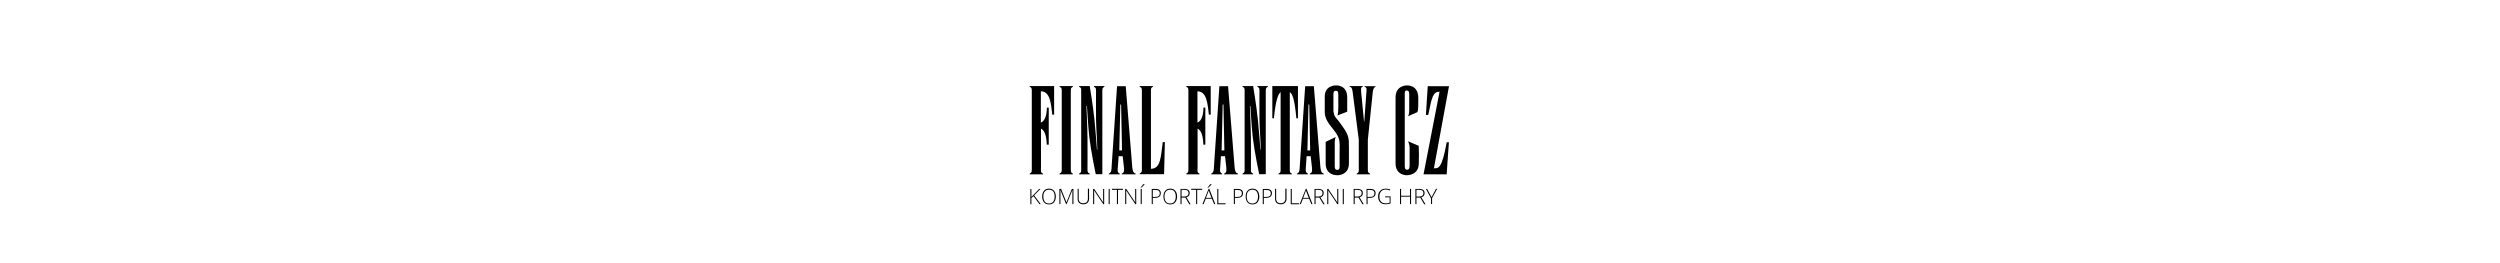 <?xml version="1.0" encoding="utf-8"?>
<!-- Generator: Adobe Illustrator 25.2.1, SVG Export Plug-In . SVG Version: 6.00 Build 0)  -->
<svg version="1.1" id="Vrstva_1" xmlns="http://www.w3.org/2000/svg" xmlns:xlink="http://www.w3.org/1999/xlink" x="0px" y="0px"
	 viewBox="0 0 1903 200" style="enable-background:new 0 0 1903 200;" xml:space="preserve">
<g>
	<path d="M794,132.2v0.5h-10.2v-0.5c1.8-1,1.6-1.8,1.6-4.3V70.3c0-2.6,0.2-3.4-1.6-4.3v-0.5h18.6v21.8H801c-1-8.2-1.5-17.8-8.7-17.8
		v23.8c3.8-1.4,4.5-7.4,4.6-11.4h1.4v28.2h-1.5c-0.2-3.8-0.6-10.4-4.4-12.2v29.8C792.3,130.3,792.1,131.3,794,132.2z"/>
	<path d="M816.7,132.2v0.5h-10.2v-0.5c1.9-1,1.7-1.8,1.7-4.3V70.3c0-2.6,0.2-3.4-1.7-4.3v-0.5h10.2V66c-1.8,0.9-1.6,1.8-1.6,4.3
		v57.5C815.1,130.3,814.9,131.3,816.7,132.2z"/>
	<path d="M834.1,132.7c0,0-3.6-17.1-4.9-28.2c-1-9.1-1.8-23.7-1.8-23.7H827c0,0,0.7,14.9,0.8,24.3c0.1,8.8,0,22.8,0,22.8
		c0,2.5-0.2,3.4,1.7,4.3v0.5h-8.1v-0.5c1.9-1,1.6-1.8,1.6-4.3V70.3c0-2.6,0.3-3.4-1.6-4.3v-0.5h8.1c0,0,2.6,15.6,3.6,25.6
		c0.9,8.8,1.9,22.8,1.9,22.8h0.3c-0.2-8.9-0.8-14-1-22.8c-0.1-8,0-20.8,0-20.8c0-2.6,0.2-3.4-1.6-4.3v-0.5h8V66
		c-1.8,1-1.6,1.8-1.6,4.3v62.3H834.1z"/>
	<path d="M852.4,132.2v0.5H844v-0.5c2.2-0.6,2.1-4.1,2.1-4.3l4.2-62.3h6.6l5,61.9c0.3,3.3,1.1,4.2,2.6,4.7v0.5h-10.6v-0.5
		c1.6-0.8,1.9-1.4,1.7-4.3l-1-9h-3.1l-0.6,8.6C850.6,129.9,850.5,131.3,852.4,132.2z M852,114.5h2.1l-0.7-34.6c0-0.6-0.6-0.6-0.6,0
		L852,114.5z"/>
	<path d="M867.5,66v-0.5h10.2V66c-1.8,0.7-1.6,1.8-1.6,4.3v58.2c7.4-0.2,7.4-8.4,9-20.3h1.6l-0.6,24.4h-18.6v-0.5
		c1.9-1,1.7-1.8,1.7-4.3V70.3C869.2,67.8,869.4,66.9,867.5,66z"/>
	<path d="M913.1,132.2v0.5H903v-0.5c1.8-1,1.6-1.8,1.6-4.3V70.3c0-2.6,0.2-3.4-1.6-4.3v-0.5h18.6v21.8h-1.4
		c-1-8.2-1.5-17.8-8.7-17.8v23.8c3.8-1.4,4.5-7.4,4.6-11.4h1.4v28.2h-1.5c-0.2-3.8-0.6-10.4-4.4-12.2v29.8
		C911.4,130.3,911.2,131.3,913.1,132.2z"/>
	<path d="M930.3,132.2v0.5h-8.4v-0.5c2.2-0.6,2.1-4.1,2.1-4.3l4.2-62.3h6.6l5,61.9c0.3,3.3,1.1,4.2,2.6,4.7v0.5h-10.6v-0.5
		c1.6-0.8,1.9-1.4,1.7-4.3l-1-9h-3.1l-0.6,8.6C928.6,129.9,928.4,131.3,930.3,132.2z M929.9,114.5h2.1l-0.7-34.6
		c0-0.6-0.6-0.6-0.6,0L929.9,114.5z"/>
	<path d="M958.5,132.7c0,0-3.6-17.1-4.9-28.2c-1-9.1-1.8-23.7-1.8-23.7h-0.4c0,0,0.7,14.9,0.8,24.3c0.1,8.8,0,22.8,0,22.8
		c0,2.5-0.2,3.4,1.7,4.3v0.5h-8.1v-0.5c1.9-1,1.6-1.8,1.6-4.3V70.3c0-2.6,0.3-3.4-1.6-4.3v-0.5h8.1c0,0,2.6,15.6,3.6,25.6
		c0.9,8.8,1.9,22.8,1.9,22.8h0.3c-0.2-8.9-0.8-14-1-22.8c-0.1-8,0-20.8,0-20.8c0-2.6,0.2-3.4-1.6-4.3v-0.5h8V66
		c-1.8,1-1.6,1.8-1.6,4.3v62.3H958.5z"/>
	<path d="M983.4,132.2v0.5h-10.2v-0.5c1.9-1,1.6-1.8,1.6-4.3V70.1c-1.7,1.3-3.7,5.6-5.1,19.9h-1.2V65.5h19.5v24.6h-1.2
		c-1.4-15.1-3-18.5-5-20v57.8C981.8,130.3,981.5,131.3,983.4,132.2z"/>
	<path d="M995.6,132.2v0.5h-8.4v-0.5c2.2-0.6,2.1-4.1,2.1-4.3l4.2-62.3h6.6l5,61.9c0.3,3.3,1.1,4.2,2.6,4.7v0.5H997v-0.5
		c1.6-0.8,1.9-1.4,1.7-4.3l-1-9h-3.1l-0.6,8.6C993.8,129.9,993.7,131.3,995.6,132.2z M995.2,114.5h2.1l-0.7-34.6
		c0-0.6-0.6-0.6-0.6,0L995.2,114.5z"/>
	<path d="M1015,98.6l-1.7-2.1c-1.1-1.6-4.5-5.3-4.9-10.4v-12c-0.3-9.2,8.1-9.1,8.6-9.1c0.8,0,8.5-0.2,8.5,9.3c0,0,0,6.7,0,8.2V85
		l-7.4,2.9c0.9-2.7,0.6-9.6,0.6-15.4c0-1.3,0.2-3.4-1.8-3.4c-1.8,0-1.9,1.2-1.9,3.3v12.2c0.6,4.3,1.5,4.5,3.2,6.6l1.4,1.8
		c7.4,9.9,7.2,11.4,7.2,19.5v11.9c0,9.1-8.5,9-8.9,9c-0.4,0-8.8,0.2-8.8-9V108l7.6-3.7c-0.9,3-0.7,3.5-0.7,8.1v13.9
		c0,1.6,0.2,3,1.9,3c1.9,0,1.8-1.9,1.8-3.1v-10C1019.8,107.3,1020.4,105.5,1015,98.6z"/>
	<path d="M1029.7,70.5c-0.3-2.5-0.6-4.2-2.4-4.5v-0.5h10.1V66c-1.8,0.4-1.4,1.8-1.2,4.9l2.1,21.6h0.2l1.6-22.2
		c0.2-2.2,0.5-3.8-1.4-4.2v-0.5h8.4V66c-1.3,0.3-2.1,2.4-2.2,4.6l-3.7,35.8v21.5c0,2.5-0.2,3.4,1.7,4.3v0.5h-5.2h-5v-0.5
		c1.9-1,1.6-1.8,1.6-4.3v-21.7L1029.7,70.5z"/>
	<path d="M1080,124.3c0,9.1-8.7,9.1-9.1,9.1c-0.2,0-8.6,0.1-8.6-9V74.1c0-9.2,8.5-9.1,8.7-9.1c0.7,0,8.5-0.2,8.6,9.4
		c0,4.2,0.2,9.8-0.8,11l-7.1,3.1c1.1-1.5,1-2.7,1-8.1c0-2.9,0-7,0-8.1c0-1,0.2-3.4-1.8-3.4c-1.9,0-1.6,1.8-1.6,3.3v53.6
		c0,1.5,0,3.4,1.7,3.4c1.9,0,2-1.7,2-3.4v-13.1c0-2.6-0.8-4.4-1.3-5.2l8.2,3.5c0,0,0.2,4.1,0.2,6.6
		C1080,118.2,1080,124.3,1080,124.3z"/>
	<path d="M1103,65.5l-11.5,62.6c3.1,0,6.1,1,9.7-19.8h1.7l-1.7,24.4h-17.6l12.2-62.9c-4.8,0.1-5.8,3.3-8.6,17.7h-1.8l1.4-21.9H1103z
		"/>
</g>
<g>
	<path d="M792.2,155.4h-1l-4.5-6.1l-1.6,1.4v4.8h-0.8v-11.6h0.8v6l1.3-1.3l4.6-4.8h1l-4.8,4.9L792.2,155.4z"/>
	<path d="M803.7,149.6c0,1.8-0.5,3.3-1.4,4.4c-0.9,1.1-2.2,1.6-3.8,1.6c-1.6,0-2.9-0.5-3.8-1.6s-1.4-2.5-1.4-4.4
		c0-1.9,0.5-3.3,1.4-4.4c0.9-1.1,2.2-1.6,3.8-1.6c1.6,0,2.9,0.5,3.8,1.6S803.7,147.7,803.7,149.6z M794.2,149.6c0,1.7,0.4,3,1.1,3.9
		c0.7,0.9,1.8,1.4,3.2,1.4c1.4,0,2.5-0.5,3.2-1.4c0.7-0.9,1.1-2.2,1.1-3.9c0-1.7-0.4-3-1.1-3.9c-0.7-0.9-1.8-1.3-3.2-1.3
		c-1.4,0-2.5,0.5-3.2,1.4C794.5,146.6,794.2,147.9,794.2,149.6z"/>
	<path d="M811.5,155.4l-4.3-10.7h-0.1c0,0.7,0.1,1.3,0.1,2v8.7h-0.8v-11.6h1.3l4.1,10.2h0l4.1-10.2h1.2v11.6h-0.8v-8.8
		c0-0.6,0-1.3,0.1-1.9h-0.1l-4.4,10.7H811.5z"/>
	<path d="M829,143.8v7.5c0,1.3-0.4,2.4-1.2,3.1c-0.8,0.8-1.9,1.1-3.2,1.1c-1.3,0-2.4-0.4-3.2-1.1c-0.8-0.8-1.1-1.8-1.1-3.2v-7.5h0.8
		v7.5c0,1.1,0.3,2,0.9,2.6c0.6,0.6,1.5,0.9,2.6,0.9c1.1,0,2-0.3,2.6-0.9c0.6-0.6,0.9-1.5,0.9-2.6v-7.6H829z"/>
	<path d="M840.6,155.4h-0.8l-6.9-10.3h-0.1c0.1,1.2,0.1,2.2,0.1,2.8v7.5h-0.8v-11.6h0.8l6.9,10.3h0c0-1-0.1-1.9-0.1-2.7v-7.6h0.8
		V155.4z"/>
	<path d="M843.9,155.4v-11.6h0.8v11.6H843.9z"/>
	<path d="M851,155.4h-0.8v-10.9h-3.8v-0.8h8.4v0.8H851V155.4z"/>
	<path d="M865,155.4h-0.8l-6.9-10.3h-0.1c0.1,1.2,0.1,2.2,0.1,2.8v7.5h-0.8v-11.6h0.8l6.9,10.3h0c0-1-0.1-1.9-0.1-2.7v-7.6h0.8
		V155.4z"/>
	<path d="M868.2,142.7c0.4-0.4,0.8-0.9,1.2-1.4c0.4-0.5,0.6-0.9,0.8-1.1h1.1v0.1c-0.2,0.3-0.5,0.6-1,1.1c-0.5,0.5-1,0.9-1.5,1.4
		h-0.6V142.7z M868.3,155.4v-11.6h0.8v11.6H868.3z"/>
	<path d="M883.6,147.1c0,1.1-0.4,2-1.1,2.6s-1.8,0.9-3.2,0.9h-1.8v4.8h-0.8v-11.6h2.8C882.3,143.8,883.6,144.9,883.6,147.1z
		 M877.5,149.9h1.6c1.3,0,2.3-0.2,2.8-0.6s0.9-1.1,0.9-2.1c0-0.9-0.3-1.6-0.8-2s-1.4-0.6-2.6-0.6h-1.9V149.9z"/>
	<path d="M896,149.6c0,1.8-0.5,3.3-1.4,4.4c-0.9,1.1-2.2,1.6-3.8,1.6c-1.6,0-2.9-0.5-3.8-1.6s-1.4-2.5-1.4-4.4
		c0-1.9,0.5-3.3,1.4-4.4c0.9-1.1,2.2-1.6,3.8-1.6c1.6,0,2.9,0.5,3.8,1.6S896,147.7,896,149.6z M886.4,149.6c0,1.7,0.4,3,1.1,3.9
		c0.7,0.9,1.8,1.4,3.2,1.4c1.4,0,2.5-0.5,3.2-1.4c0.7-0.9,1.1-2.2,1.1-3.9c0-1.7-0.4-3-1.1-3.9c-0.7-0.9-1.8-1.3-3.2-1.3
		c-1.4,0-2.5,0.5-3.2,1.4C886.8,146.6,886.4,147.9,886.4,149.6z"/>
	<path d="M899.4,150.3v5.1h-0.8v-11.6h2.8c1.4,0,2.5,0.3,3.2,0.8s1,1.3,1,2.4c0,0.8-0.2,1.4-0.6,2c-0.4,0.5-1,0.9-1.9,1.2l3.2,5.3
		h-1l-3-5.1H899.4z M899.4,149.6h2.2c1,0,1.7-0.2,2.3-0.7c0.5-0.4,0.8-1.1,0.8-1.9c0-0.9-0.3-1.5-0.8-1.9s-1.4-0.6-2.6-0.6h-1.9
		V149.6z"/>
	<path d="M911.3,155.4h-0.8v-10.9h-3.8v-0.8h8.4v0.8h-3.8V155.4z"/>
	<path d="M922.5,151.3h-4.7l-1.6,4.1h-0.9l4.7-11.7h0.5l4.6,11.7h-0.9L922.5,151.3z M918,150.6h4.2l-1.6-4.2
		c-0.1-0.3-0.3-0.8-0.5-1.4c-0.1,0.5-0.3,1-0.5,1.4L918,150.6z M919.2,142.7c0.4-0.4,0.8-0.9,1.2-1.4c0.4-0.5,0.6-0.9,0.8-1.1h1.1
		v0.1c-0.2,0.3-0.5,0.6-1,1.1c-0.5,0.5-1,0.9-1.5,1.4h-0.6V142.7z"/>
	<path d="M926.6,155.4v-11.6h0.8v10.9h5.5v0.8H926.6z"/>
	<path d="M946.2,147.1c0,1.1-0.4,2-1.1,2.6s-1.8,0.9-3.2,0.9H940v4.8h-0.8v-11.6h2.8C944.9,143.8,946.2,144.9,946.2,147.1z
		 M940,149.9h1.6c1.3,0,2.3-0.2,2.8-0.6s0.9-1.1,0.9-2.1c0-0.9-0.3-1.6-0.8-2s-1.4-0.6-2.6-0.6H940V149.9z"/>
	<path d="M958.6,149.6c0,1.8-0.5,3.3-1.4,4.4c-0.9,1.1-2.2,1.6-3.8,1.6c-1.6,0-2.9-0.5-3.8-1.6s-1.4-2.5-1.4-4.4
		c0-1.9,0.5-3.3,1.4-4.4c0.9-1.1,2.2-1.6,3.8-1.6c1.6,0,2.9,0.5,3.8,1.6S958.6,147.7,958.6,149.6z M949,149.6c0,1.7,0.4,3,1.1,3.9
		c0.7,0.9,1.8,1.4,3.2,1.4c1.4,0,2.5-0.5,3.2-1.4c0.7-0.9,1.1-2.2,1.1-3.9c0-1.7-0.4-3-1.1-3.9c-0.7-0.9-1.8-1.3-3.2-1.3
		c-1.4,0-2.5,0.5-3.2,1.4C949.4,146.6,949,147.9,949,149.6z"/>
	<path d="M968.2,147.1c0,1.1-0.4,2-1.1,2.6c-0.8,0.6-1.8,0.9-3.2,0.9H962v4.8h-0.8v-11.6h2.8C966.8,143.8,968.2,144.9,968.2,147.1z
		 M962,149.9h1.6c1.3,0,2.3-0.2,2.8-0.6c0.6-0.4,0.9-1.1,0.9-2.1c0-0.9-0.3-1.6-0.8-2s-1.4-0.6-2.6-0.6H962V149.9z"/>
	<path d="M979.3,143.8v7.5c0,1.3-0.4,2.4-1.2,3.1c-0.8,0.8-1.9,1.1-3.2,1.1c-1.3,0-2.4-0.4-3.2-1.1c-0.8-0.8-1.1-1.8-1.1-3.2v-7.5
		h0.8v7.5c0,1.1,0.3,2,0.9,2.6c0.6,0.6,1.5,0.9,2.6,0.9c1.1,0,2-0.3,2.6-0.9c0.6-0.6,0.9-1.5,0.9-2.6v-7.6H979.3z"/>
	<path d="M982.5,155.4v-11.6h0.8v10.9h5.5v0.8H982.5z"/>
	<path d="M996.5,151.3h-4.7l-1.6,4.1h-0.9l4.7-11.7h0.5l4.6,11.7h-0.9L996.5,151.3z M992,150.6h4.2l-1.6-4.2
		c-0.1-0.3-0.3-0.8-0.5-1.4c-0.1,0.5-0.3,1-0.5,1.4L992,150.6z"/>
	<path d="M1001.4,150.3v5.1h-0.8v-11.6h2.8c1.4,0,2.5,0.3,3.2,0.8c0.7,0.5,1,1.3,1,2.4c0,0.8-0.2,1.4-0.6,2c-0.4,0.5-1,0.9-1.9,1.2
		l3.2,5.3h-1l-3-5.1H1001.4z M1001.4,149.6h2.2c1,0,1.7-0.2,2.3-0.7s0.8-1.1,0.8-1.9c0-0.9-0.3-1.5-0.8-1.9
		c-0.5-0.4-1.4-0.6-2.6-0.6h-1.9V149.6z"/>
	<path d="M1018.8,155.4h-0.8l-6.9-10.3h-0.1c0.1,1.2,0.1,2.2,0.1,2.8v7.5h-0.8v-11.6h0.8l6.9,10.3h0c0-1-0.1-1.9-0.1-2.7v-7.6h0.8
		V155.4z"/>
	<path d="M1022.1,155.4v-11.6h0.8v11.6H1022.1z"/>
	<path d="M1031.2,150.3v5.1h-0.8v-11.6h2.8c1.4,0,2.5,0.3,3.2,0.8c0.7,0.5,1,1.3,1,2.4c0,0.8-0.2,1.4-0.6,2c-0.4,0.5-1,0.9-1.9,1.2
		l3.2,5.3h-1l-3-5.1H1031.2z M1031.2,149.6h2.2c1,0,1.7-0.2,2.3-0.7s0.8-1.1,0.8-1.9c0-0.9-0.3-1.5-0.8-1.9
		c-0.5-0.4-1.4-0.6-2.6-0.6h-1.9V149.6z"/>
	<path d="M1047.1,147.1c0,1.1-0.4,2-1.1,2.6c-0.8,0.6-1.8,0.9-3.2,0.9h-1.8v4.8h-0.8v-11.6h2.8
		C1045.7,143.8,1047.1,144.9,1047.1,147.1z M1040.9,149.9h1.6c1.3,0,2.3-0.2,2.8-0.6s0.9-1.1,0.9-2.1c0-0.9-0.3-1.6-0.8-2
		s-1.4-0.6-2.6-0.6h-1.9V149.9z"/>
	<path d="M1054.2,149.5h4.3v5.3c-1.1,0.5-2.4,0.7-3.8,0.7c-1.8,0-3.2-0.5-4.2-1.6s-1.5-2.5-1.5-4.4c0-1.2,0.2-2.2,0.7-3.1
		c0.5-0.9,1.2-1.6,2.1-2.1c0.9-0.5,1.9-0.7,3.1-0.7c1.3,0,2.4,0.2,3.4,0.7l-0.3,0.7c-1-0.5-2.1-0.7-3.1-0.7c-1.5,0-2.8,0.5-3.6,1.4
		s-1.3,2.2-1.3,3.8c0,1.8,0.4,3.1,1.3,4c0.9,0.9,2.1,1.3,3.8,1.3c1.1,0,2-0.2,2.7-0.5v-4.1h-3.5V149.5z"/>
	<path d="M1074.1,155.4h-0.8v-5.7h-6.8v5.7h-0.8v-11.6h0.8v5.2h6.8v-5.2h0.8V155.4z"/>
	<path d="M1078.2,150.3v5.1h-0.8v-11.6h2.8c1.4,0,2.5,0.3,3.2,0.8c0.7,0.5,1,1.3,1,2.4c0,0.8-0.2,1.4-0.6,2c-0.4,0.5-1,0.9-1.9,1.2
		l3.2,5.3h-1l-3-5.1H1078.2z M1078.2,149.6h2.2c1,0,1.7-0.2,2.3-0.7s0.8-1.1,0.8-1.9c0-0.9-0.3-1.5-0.8-1.9
		c-0.5-0.4-1.4-0.6-2.6-0.6h-1.9V149.6z"/>
	<path d="M1089.7,150.1l3.4-6.4h0.9l-3.9,7.1v4.5h-0.8V151l-3.9-7.2h0.9L1089.7,150.1z"/>
</g>
</svg>
